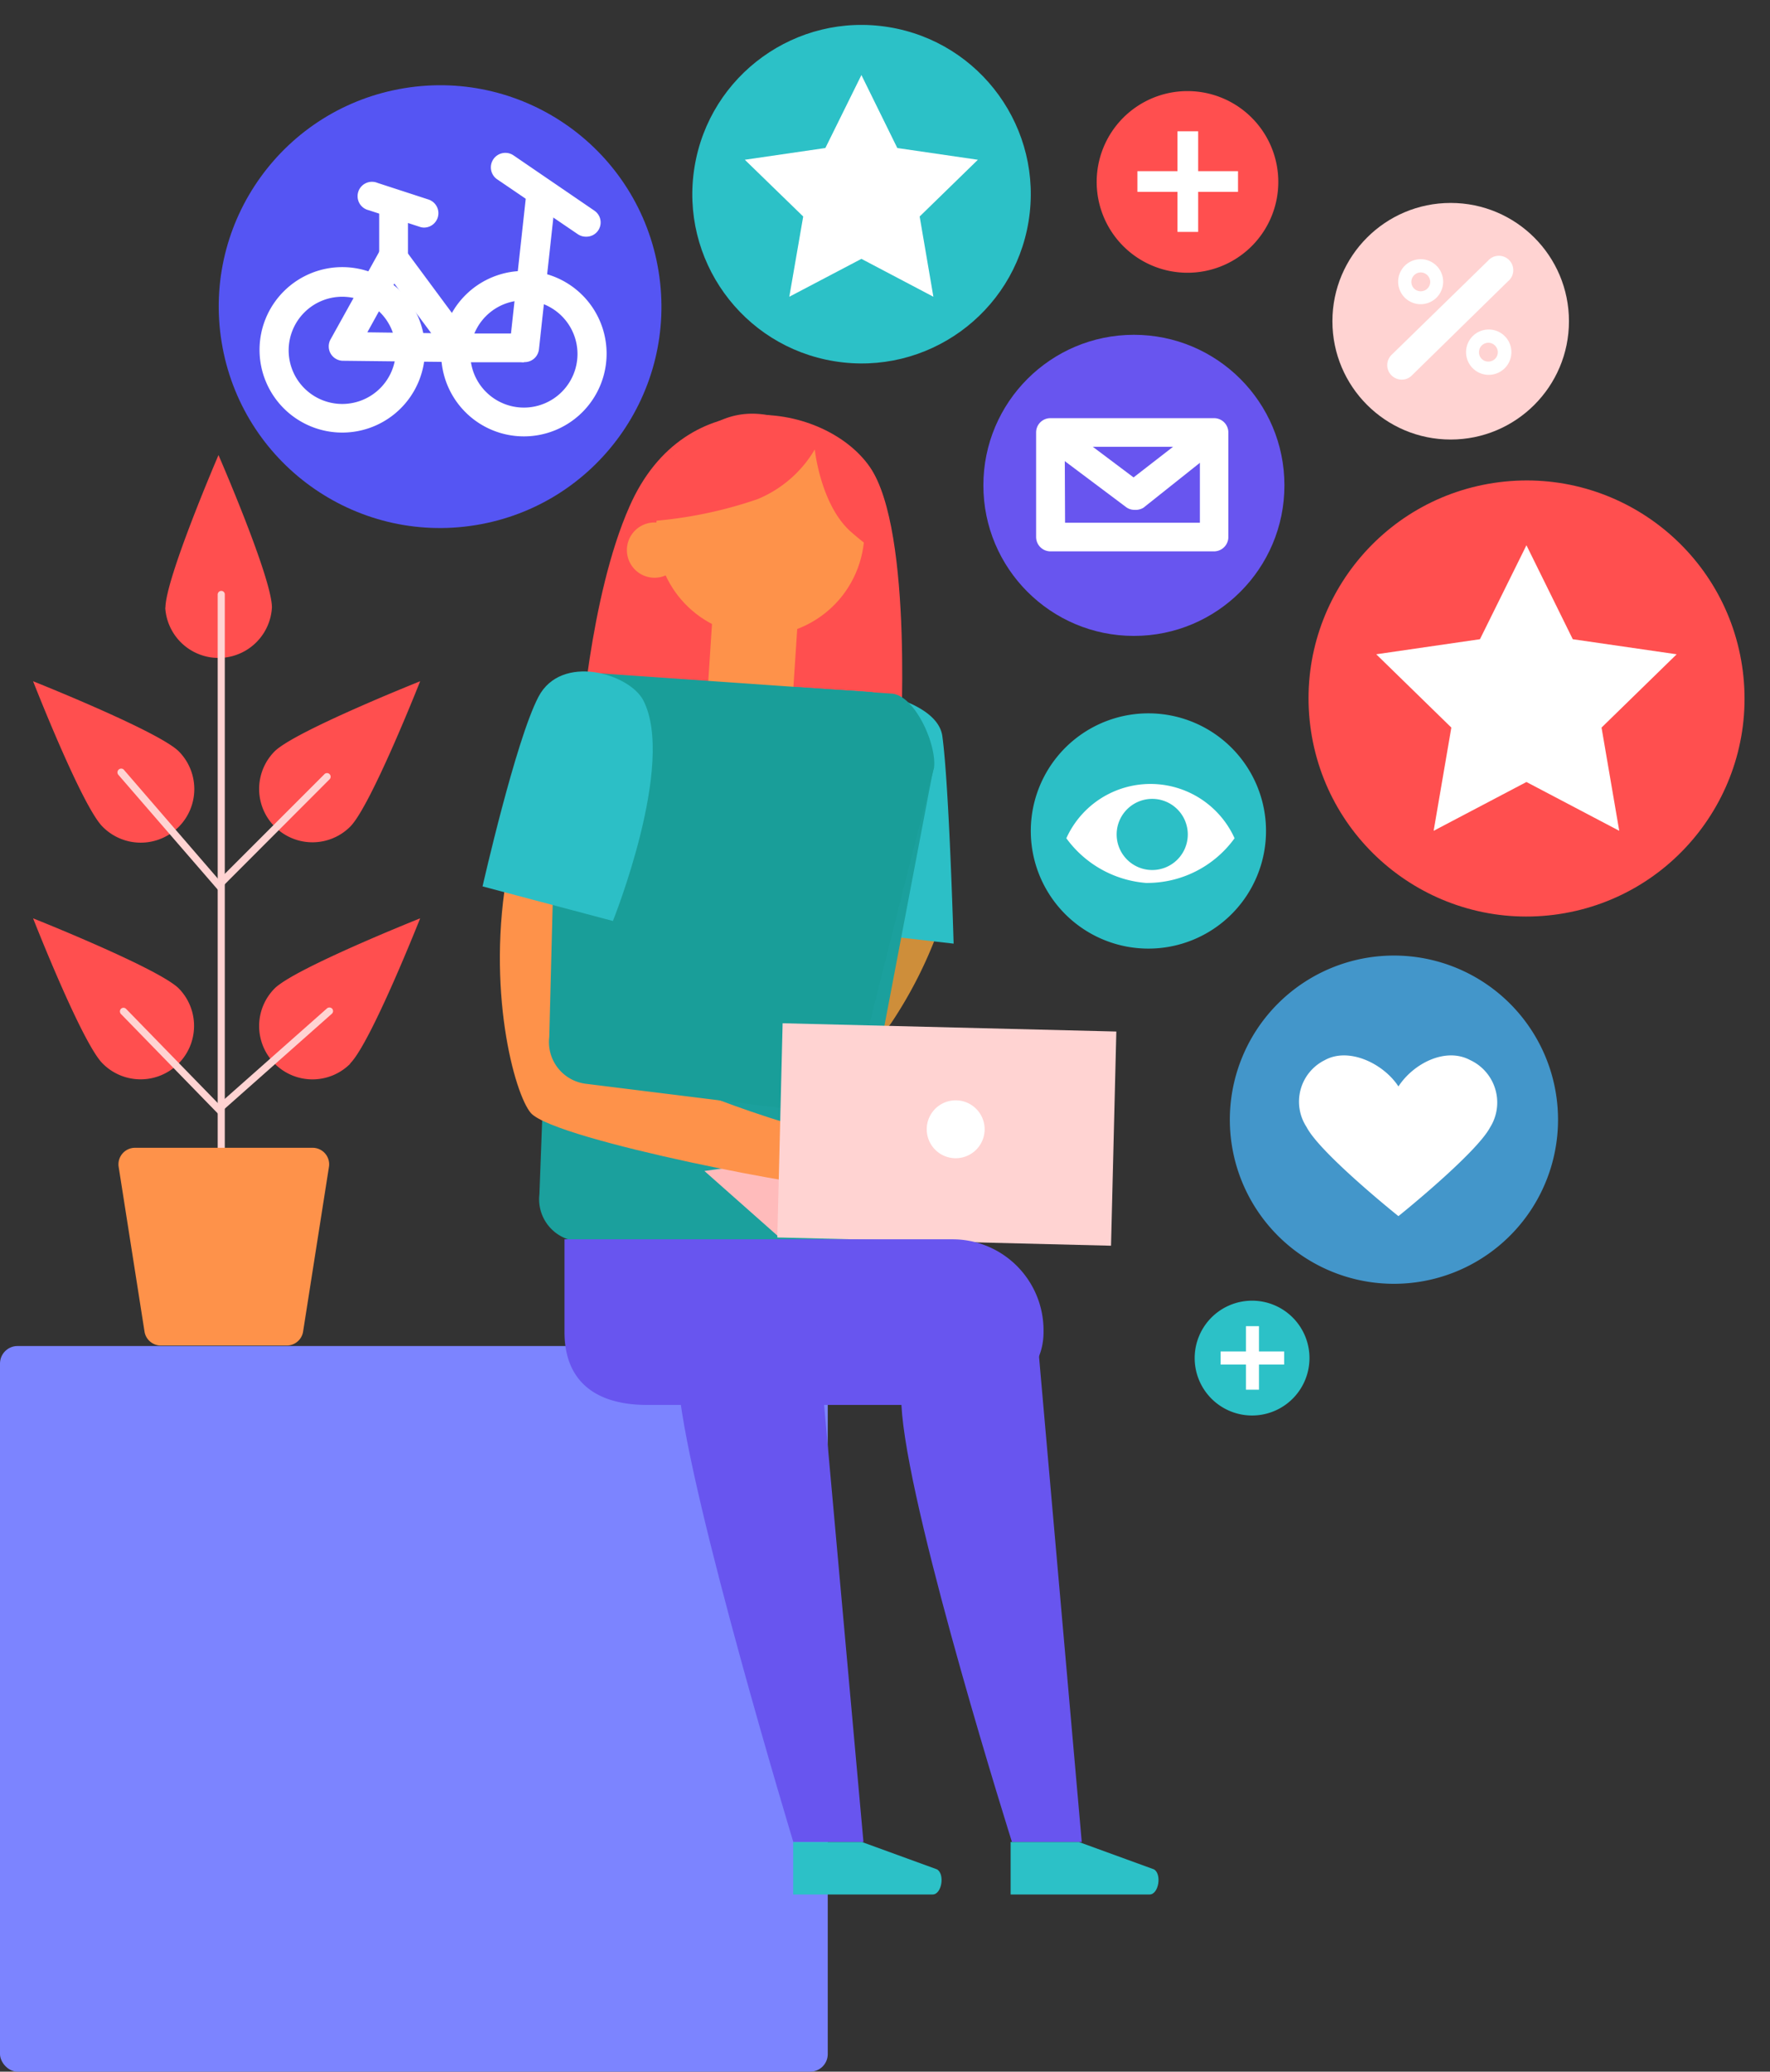 <svg xmlns="http://www.w3.org/2000/svg" xmlns:xlink="http://www.w3.org/1999/xlink" width="376" height="440" viewBox="0 0 376 440">
  <rect x="0" y="0" width="376" height="440" fill="#333333" stroke="none"/>
  <defs>
    <clipPath id="clip-path">
      <path id="Path_2191" data-name="Path 2191" d="M89.172,132.269l-47.544-5.9a8.925,8.925,0,0,1-7.8-9.944l1.792-69.365a8.961,8.961,0,0,1,9.944-7.8l61.178,4.252c4.884.6,9.417,10.858,8.82,15.742L99.116,124.468a8.961,8.961,0,0,1-9.944,7.8Z" transform="translate(-33.761 -39.192)" fill="#199e99"/>
    </clipPath>
  </defs>
  <g id="Layer_2" data-name="Layer 2" transform="translate(0 1.506)">
    <g id="Layer_1" data-name="Layer 1" transform="translate(0 -1.506)">
      <path id="Path_2162" data-name="Path 2162" d="M10.025,58.469C10.025,52.179,21.3,26,21.3,26s11.35,26.073,11.35,32.363a11.35,11.35,0,0,1-22.665,0Z" transform="translate(25.114 70.654)" fill="#ff4f4f"/>
      <path id="Path_2163" data-name="Path 2163" d="M13.933,170.726a.738.738,0,0,1-.773-.738V34.983a.773.773,0,0,1,.773-.773.738.738,0,0,1,.738.773V169.988A.738.738,0,0,1,13.933,170.726Z" transform="translate(33.083 91.293)" fill="#ffd3d2"/>
      <path id="Path_2164" data-name="Path 2164" d="M77.729,54.09,95.3,56.585A92.629,92.629,0,0,1,85.6,75.7c-4.533,7.028-24.879,17.043-16.445,24.316s18.8-10.19,25.863-11.35,21.084,6.079,16.375,11.947-12.791-3.057-15.461-.492-10.12,17.57-30.571,15.321S38.654,101.669,44.277,92.392,77.729,54.09,77.729,54.09Z" transform="translate(103.928 141.27)" fill="#ce8e3a"/>
      <path id="Path_2165" data-name="Path 2165" d="M35.64,93.215s2-30.993,10.542-50.214c11.877-27.022,41.6-21.927,51.022-8.4s6.466,60.475,6.466,60.475Z" transform="translate(87.553 64.546)" fill="#ff4f4f"/>
      <rect id="Rectangle_1095" data-name="Rectangle 1095" width="175.837" height="154.121" rx="3.73" transform="translate(0 285.879)" fill="#7c84ff"/>
      <path id="Path_2166" data-name="Path 2166" d="M55.746,40.282,48.05,89.9l36.229,4.146s-.949-33.488-2.389-44.03c-.668-5.13-8.047-7.941-13.388-9.1a66.237,66.237,0,0,0-12.756-.633Z" transform="translate(118.297 106.375)" fill="#2cbfc6"/>
      <circle id="Ellipse_853" data-name="Ellipse 853" cx="46.314" cy="46.314" r="46.314" transform="matrix(0.992, -0.125, 0.125, 0.992, 272.55, 108.199)" fill="#ff4f4f"/>
      <path id="Path_2167" data-name="Path 2167" d="M116.557,31.45,126.4,51.409l22.068,3.2L132.51,70.174,136.27,92.1,116.557,81.734,96.843,92.1l3.76-21.927L84.65,54.607l22.032-3.2Z" transform="translate(207.704 84.355)" fill="#fff"/>
      <circle id="Ellipse_854" data-name="Ellipse 854" cx="35.948" cy="35.948" r="35.948" transform="translate(141.775 70.966) rotate(-80.78)" fill="#2cc1c7"/>
      <path id="Path_2168" data-name="Path 2168" d="M70.5,3.03l7.625,15.5,17.113,2.495L82.872,33.074l2.917,17.043L70.5,42.07,55.182,50.117l2.952-17.043L45.73,21.021l17.113-2.495Z" transform="translate(112.49 12.909)" fill="#fff"/>
      <path id="Path_2169" data-name="Path 2169" d="M145.516,91.073A34.858,34.858,0,1,1,110.658,56.25a34.858,34.858,0,0,1,34.858,34.823Z" transform="translate(185.455 146.7)" fill="#4396ca"/>
      <path id="Path_2170" data-name="Path 2170" d="M116.1,63.285c-5.236-2.811-12.053.7-15.25,5.587-3.2-4.884-10.542-8.4-15.637-5.587a9.839,9.839,0,0,0-3.865,14.231c2.846,5.552,19.467,18.9,19.5,18.9s16.515-13.283,19.467-18.835a9.944,9.944,0,0,0-4.217-14.3Z" transform="translate(196.218 161.873)" fill="#fff"/>
      <path id="Path_2171" data-name="Path 2171" d="M105.883,23.186A19.291,19.291,0,1,1,86.592,4a19.292,19.292,0,0,1,19.291,19.186Z" transform="translate(165.666 15.347)" fill="#ff4f4f"/>
      <rect id="Rectangle_1096" data-name="Rectangle 1096" width="4.392" height="21.365" transform="translate(250.132 27.886)" fill="#fff"/>
      <rect id="Rectangle_1097" data-name="Rectangle 1097" width="21.365" height="4.392" transform="translate(241.622 36.355)" fill="#fff"/>
      <path id="Path_2172" data-name="Path 2172" d="M97.657,89.268A12.193,12.193,0,1,1,85.5,77.11,12.193,12.193,0,0,1,97.657,89.268Z" transform="translate(180.514 199.141)" fill="#2cc1c7"/>
      <rect id="Rectangle_1098" data-name="Rectangle 1098" width="2.776" height="13.493" transform="translate(264.672 281.662)" fill="#fff"/>
      <rect id="Rectangle_1099" data-name="Rectangle 1099" width="13.493" height="2.776" transform="translate(259.299 287.039)" fill="#fff"/>
      <path id="Path_2173" data-name="Path 2173" d="M113.258,66.559A24.984,24.984,0,1,1,88.274,41.61a24.984,24.984,0,0,1,24.984,24.949Z" transform="translate(155.681 109.896)" fill="#2cbfc6"/>
      <path id="Path_2174" data-name="Path 2174" d="M101.167,57.412A22.911,22.911,0,0,1,82.332,66.9a23.192,23.192,0,0,1-16.9-9.488,19.608,19.608,0,0,1,35.737,0Z" transform="translate(161.091 120.625)" fill="#fff"/>
      <path id="Path_2175" data-name="Path 2175" d="M83.57,54.335a7.555,7.555,0,1,1-7.555-7.555A7.555,7.555,0,0,1,83.57,54.335Z" transform="translate(168.751 122.893)" fill="#2cbfc6"/>
      <circle id="Ellipse_855" data-name="Ellipse 855" cx="31.977" cy="31.977" r="31.977" transform="translate(208.897 71.108)" fill="#6855ef"/>
      <path id="Path_2176" data-name="Path 2176" d="M101.365,52.057H66.647A3.057,3.057,0,0,1,63.59,49V26.792a3.022,3.022,0,0,1,3.057-3.022h34.718a3.022,3.022,0,0,1,3.057,3.022V49.176a3.057,3.057,0,0,1-3.057,2.881ZM69.739,45.978H98.378V29.849H69.669Z" transform="translate(156.511 65.048)" fill="#fff"/>
      <path id="Path_2177" data-name="Path 2177" d="M83.618,42.81a2.916,2.916,0,0,1-1.827-.6L63.94,28.824l3.514-4.884L83.407,35.923l15.18-11.772,3.8,4.779L85.516,42.353A3.163,3.163,0,0,1,83.618,42.81Z" transform="translate(157.396 65.475)" fill="#fff"/>
      <circle id="Ellipse_856" data-name="Ellipse 856" cx="47.016" cy="47.016" r="47.016" transform="translate(39.546 26.251) rotate(-9.22)" fill="#5555f3"/>
      <path id="Path_2178" data-name="Path 2178" d="M33.26,49.779a17.57,17.57,0,1,1,17.57-17.57A17.57,17.57,0,0,1,33.26,49.779Zm0-28.849A11.385,11.385,0,1,0,44.645,32.315,11.385,11.385,0,0,0,33.26,20.93Z" transform="translate(39.444 42.096)" fill="#fff"/>
      <path id="Path_2179" data-name="Path 2179" d="M44.64,50.009a17.57,17.57,0,1,1,17.57-17.57,17.57,17.57,0,0,1-17.57,17.57Zm0-28.885A11.385,11.385,0,1,0,56.025,32.51,11.385,11.385,0,0,0,44.64,21.125Z" transform="translate(66.65 42.674)" fill="#fff"/>
      <path id="Path_2180" data-name="Path 2180" d="M48.046,38.536h0L23.1,38.255a3.057,3.057,0,0,1-2.53-4.568L31.109,14.712a3.092,3.092,0,0,1,2.46-1.546A2.987,2.987,0,0,1,36.2,14.4L50.47,33.687a3.022,3.022,0,0,1,.281,3.2A3.057,3.057,0,0,1,48.046,38.536ZM28.368,32.211l13.564.176L34.1,21.845Z" transform="translate(49.664 38.369)" fill="#fff"/>
      <path id="Path_2181" data-name="Path 2181" d="M36.044,19.211a3.022,3.022,0,0,1-.949-.176L24.307,15.521a3.057,3.057,0,1,1,1.862-5.8l10.788,3.514a3.057,3.057,0,0,1-.914,5.974Z" transform="translate(54.028 29.127)" fill="#fff"/>
      <path id="Path_2182" data-name="Path 2182" d="M34.187,47.8h-.246a3.022,3.022,0,0,1-2.671-3.514l3.514-32.082A3.092,3.092,0,0,1,38.3,9.5,3.057,3.057,0,0,1,41,13.017L37.49,45.1A3.057,3.057,0,0,1,34.187,47.8Z" transform="translate(76.997 29.101)" fill="#fff"/>
      <path id="Path_2183" data-name="Path 2183" d="M50.262,25.537a3.057,3.057,0,0,1-1.687-.527L31.427,13.344a3.08,3.08,0,1,1,3.514-5.06l17.113,11.7a3.022,3.022,0,0,1-1.722,5.552Z" transform="translate(74.17 24.733)" fill="#fff"/>
      <rect id="Rectangle_1100" data-name="Rectangle 1100" width="13.95" height="6.114" transform="translate(97.37 70.826)" fill="#fff"/>
      <path id="Path_2184" data-name="Path 2184" d="M26.3,27.162A3.057,3.057,0,0,1,23.24,24.1V13.317a3.057,3.057,0,1,1,6.114,0V24.1A3.057,3.057,0,0,1,26.3,27.162Z" transform="translate(57.313 31.085)" fill="#fff"/>
      <path id="Path_2185" data-name="Path 2185" d="M117.454,160.561l-76.428-.879a8.961,8.961,0,0,1-7.8-9.944L37.09,47.1a8.961,8.961,0,0,1,9.944-7.8l56.715,3.76a16.726,16.726,0,0,1,13.177,16.234l-14.056,73.793C102.555,138.071,122.373,161.123,117.454,160.561Z" transform="translate(81.359 103.919)" fill="#1ba09d"/>
      <rect id="Rectangle_1101" data-name="Rectangle 1101" width="28.287" height="18.132" transform="translate(150.231 148.092) rotate(-86.25)" fill="#fe924a"/>
      <circle id="Ellipse_857" data-name="Ellipse 857" cx="22.138" cy="22.138" r="22.138" transform="translate(132.968 125.82) rotate(-69.37)" fill="#fe924a"/>
      <path id="Path_2186" data-name="Path 2186" d="M59.193,87.9,43.24,73.77l45.224-6.29Z" transform="translate(106.395 174.932)" fill="#fbb"/>
      <path id="Path_2187" data-name="Path 2187" d="M49.679,38.285a5.868,5.868,0,1,1,.076-4.5,5.868,5.868,0,0,1-.076,4.5Z" transform="translate(94.741 80.893)" fill="#fe924a"/>
      <path id="Path_2188" data-name="Path 2188" d="M32.5,62.9S58.118,44.628,57.309,46.385c-1.195,2.565-7.028,52.709-2.354,55.626,9.488,5.939,41.816,17.991,49.792,17.57s19.748,4.322,20.521,9.8-8.89,8.855-13.669,5.025-6.782-5.06-9.066-3.971-59.737-9.769-65.148-15.6C33.871,110.866,27.757,88.306,32.5,62.9Z" transform="translate(75.42 121.601)" fill="#fe924a"/>
      <path id="Path_2189" data-name="Path 2189" d="M89.172,132.269l-47.544-5.9a8.925,8.925,0,0,1-7.8-9.944l1.792-69.365a8.961,8.961,0,0,1,9.944-7.8l61.178,4.252c4.884.6,9.417,10.858,8.82,15.742L99.116,124.468a8.961,8.961,0,0,1-9.944,7.8Z" transform="translate(82.851 103.818)" fill="#199e99"/>
      <path id="Path_2192" data-name="Path 2192" d="M63.73,45.166C70.758,58.624,57.3,92.077,57.3,92.077L29.61,84.733S36.638,53.7,41.487,44.463,60.708,39.509,63.73,45.166Z" transform="translate(72.899 103.529)" fill="#2cbfc6"/>
      <path id="Path_2193" data-name="Path 2193" d="M16.759,84.817C12.331,80.39,2,54,2,54S28.5,64.542,32.923,68.864A11.355,11.355,0,1,1,16.759,84.817Z" transform="translate(5.028 141.044)" fill="#ff4f4f"/>
      <path id="Path_2194" data-name="Path 2194" d="M16.759,70.557C12.331,66.13,2,39.67,2,39.67S28.5,50.212,32.923,54.534A11.38,11.38,0,1,1,16.759,70.557Z" transform="translate(5.028 105.019)" fill="#ff4f4f"/>
      <path id="Path_2195" data-name="Path 2195" d="M35.008,84.817C39.435,80.39,49.872,54,49.872,54S23.412,64.542,18.984,68.864A11.33,11.33,0,0,0,35.008,84.887Z" transform="translate(39.382 141.044)" fill="#ff4f4f"/>
      <path id="Path_2196" data-name="Path 2196" d="M35.008,70.557C39.435,66.13,49.872,39.67,49.872,39.67S23.412,50.212,18.984,54.534A11.33,11.33,0,0,0,35.008,70.557Z" transform="translate(39.382 105.019)" fill="#ff4f4f"/>
      <path id="Path_2197" data-name="Path 2197" d="M39.89,46.344a90.449,90.449,0,0,0,22.946-4.709A25.335,25.335,0,0,0,74.959,31.094s1.23,11.877,7.766,17.57,6.747,4.182,6.747,4.182-1.441-18.237-16.2-26.038-22.138,0-27.444,4.92S39.89,46.344,39.89,46.344Z" transform="translate(98.124 64.365)" fill="#ff4f4f"/>
      <rect id="Rectangle_1102" data-name="Rectangle 1102" width="45.505" height="70.911" transform="translate(165.125 262.82) rotate(-88.58)" fill="#ffd3d2"/>
      <path id="Path_2198" data-name="Path 2198" d="M69.108,71.255a6.149,6.149,0,1,1-1.763-4.416,6.149,6.149,0,0,1,1.763,4.416Z" transform="translate(140.056 168.697)" fill="#fff"/>
      <path id="Path_2199" data-name="Path 2199" d="M10.565,67.87H48.55a3.514,3.514,0,0,1,3.338,3.971L46.372,106.98a3.514,3.514,0,0,1-3.338,2.881H16.047a3.514,3.514,0,0,1-3.338-2.881L7.192,71.841a3.514,3.514,0,0,1,3.373-3.971Z" transform="translate(18.003 175.912)" fill="#fe924a"/>
      <path id="Path_2200" data-name="Path 2200" d="M28.611,70.889,7.317,46.291a.8.8,0,0,1,1.124-1.124L28.681,68.6,51.065,46.221a.773.773,0,1,1,1.089,1.089Z" transform="translate(17.808 118.252)" fill="#ffd3d2"/>
      <path id="Path_2201" data-name="Path 2201" d="M28.193,82.055,7.461,60.761a.808.808,0,0,1,0-1.089.773.773,0,0,1,1.089,0l19.713,20.24L51.209,59.6a.808.808,0,0,1,1.089,0,.773.773,0,0,1,0,1.089Z" transform="translate(18.226 154.594)" fill="#ffd3d2"/>
      <circle id="Ellipse_858" data-name="Ellipse 858" cx="25.125" cy="25.125" r="25.125" transform="translate(283.042 43.102)" fill="#ffd3d2"/>
      <path id="Path_2202" data-name="Path 2202" d="M88.389,40.26a3.127,3.127,0,0,1-2.179-.914,3.057,3.057,0,0,1,0-4.322L106.7,15.03a3.057,3.057,0,1,1,4.252,4.357L90.532,39.381a2.987,2.987,0,0,1-2.144.878Z" transform="translate(209.376 40.37)" fill="#fff"/>
      <path id="Path_2203" data-name="Path 2203" d="M95.308,18.974a4.779,4.779,0,1,1-1.387-3.4A4.814,4.814,0,0,1,95.308,18.974Z" transform="translate(211.26 40.889)" fill="#fff"/>
      <path id="Path_2204" data-name="Path 2204" d="M99.708,23.224a4.814,4.814,0,1,1-4.814-4.814A4.814,4.814,0,0,1,99.708,23.224Z" transform="translate(221.354 51.573)" fill="#fff"/>
      <path id="Path_2205" data-name="Path 2205" d="M94.866,21.213a2,2,0,0,1-2,2,1.968,1.968,0,0,1-2-2,2,2,0,0,1,2-2A2.038,2.038,0,0,1,94.866,21.213Z" transform="translate(223.315 53.584)" fill="#ffd3d2"/>
      <path id="Path_2206" data-name="Path 2206" d="M90.5,16.963a2,2,0,0,1-2,2,1.968,1.968,0,0,1-2-2,2,2,0,0,1,2-2,2.038,2.038,0,0,1,2,2Z" transform="translate(213.319 42.9)" fill="#ffd3d2"/>
      <path id="Path_2207" data-name="Path 2207" d="M117.021,73.4H34.76V93.079c0,10.542,6.676,15.5,17.57,15.5h62.9c10.542,0,21.294-4.814,21.294-15.5v-.351a19.327,19.327,0,0,0-19.5-19.327Z" transform="translate(85.154 189.814)" fill="#6855ef"/>
      <path id="Path_2208" data-name="Path 2208" d="M83.891,82.283l9.8,111.286H78.866s-21.084-66.8-23.332-90.765S67.445,76.52,67.445,76.52Z" transform="translate(136.106 197.658)" fill="#6855ef"/>
      <path id="Path_2209" data-name="Path 2209" d="M70.9,80.831,81.056,193.593h-14.9S44.23,121.206,41.84,97.346s13-20.7,13-20.7Z" transform="translate(102.368 197.634)" fill="#6855ef"/>
      <path id="Path_2210" data-name="Path 2210" d="M76.513,109.83H62v11.139H91.517c1.968,0,2.635-4.392.914-5.341Z" transform="translate(152.686 281.397)" fill="#2cc1c7"/>
      <path id="Path_2211" data-name="Path 2211" d="M63.278,109.83H48.66v11.139H78.282c1.968,0,2.635-4.392.914-5.341Z" transform="translate(119.833 281.397)" fill="#2cc1c7"/>
    </g>
  </g>
</svg>
